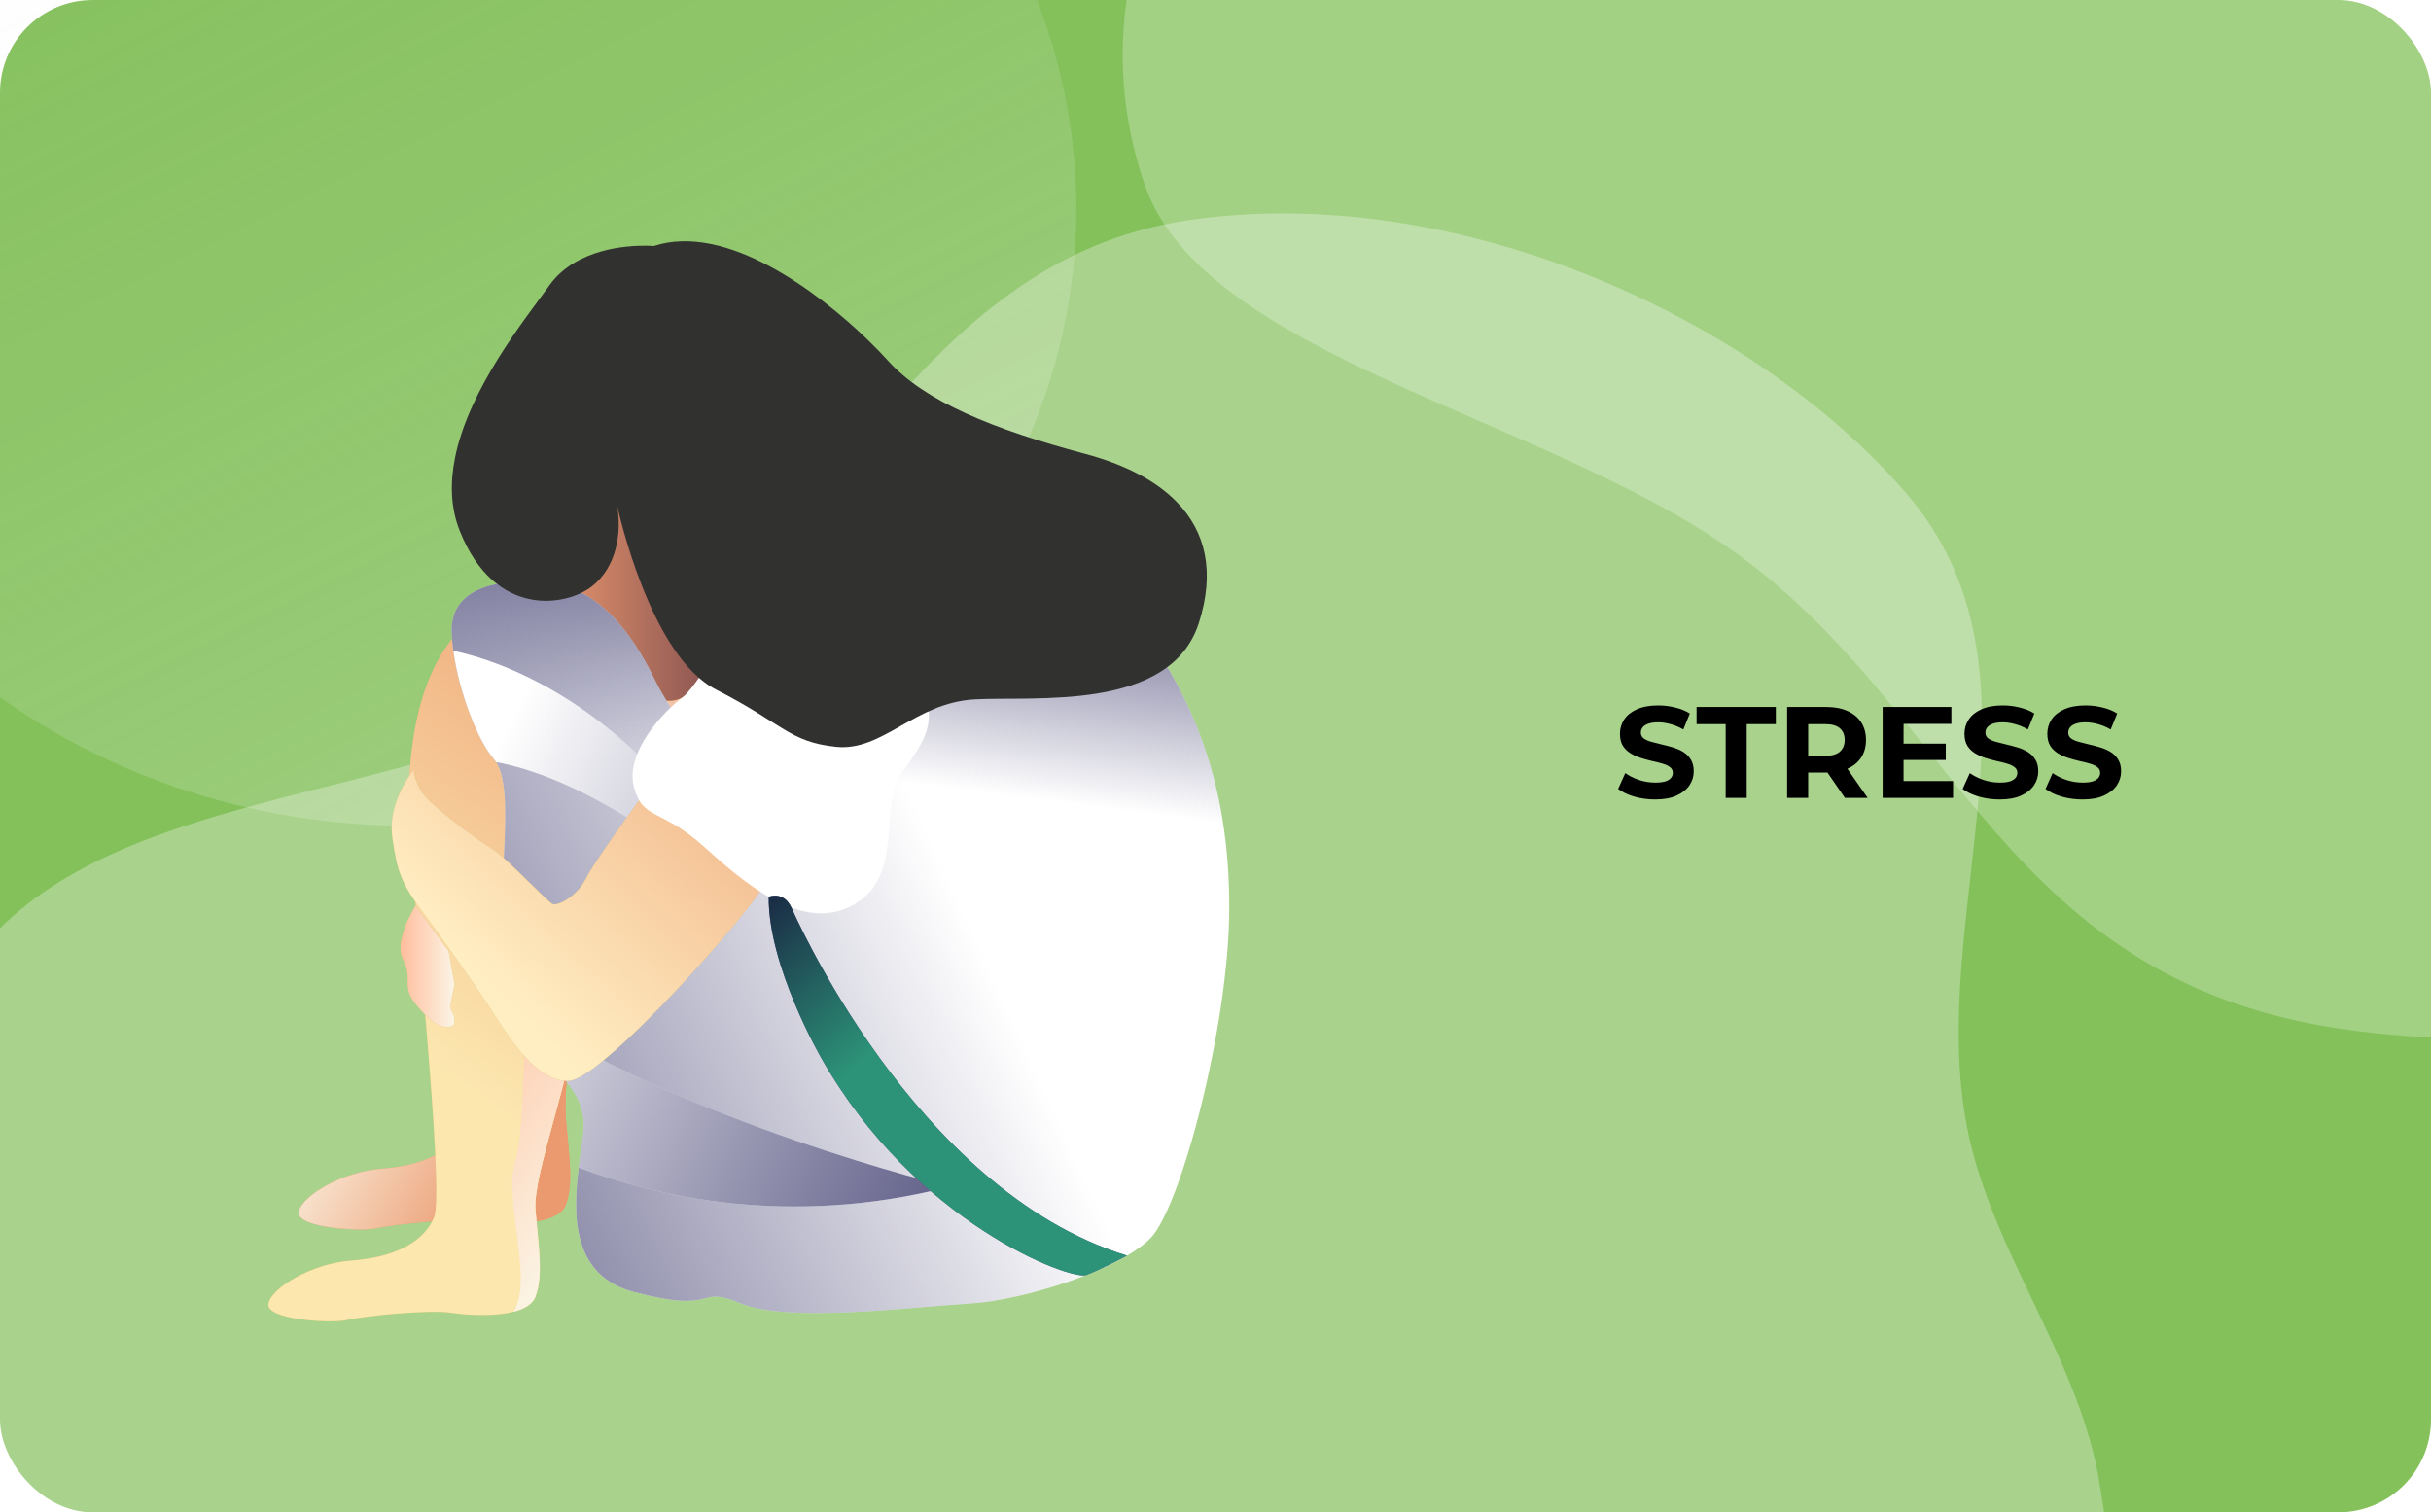 <svg width="262" height="163" viewBox="0 0 262 163" fill="none" xmlns="http://www.w3.org/2000/svg">
<g clip-path="url(#clip0_619_1712)">
<rect width="262" height="163" rx="10" fill="#84C15B"/>
<g filter="url(#filter0_f_619_1712)">
<path fill-rule="evenodd" clip-rule="evenodd" d="M253.79 -48.281C289.235 -48.221 328.916 -52.691 354.703 -38.575C380.841 -24.267 377.797 -0.852 378.52 19.998C379.264 41.49 381.887 64.145 358.844 80.974C333.582 99.424 293.457 116.122 253.79 111.094C215.847 106.284 211.214 76.455 186.396 59.115C165.968 44.844 129.731 38.185 123.403 19.998C116.164 -0.808 125.135 -24.699 152.287 -38.918C178.73 -52.765 218.176 -48.341 253.79 -48.281Z" fill="white" fill-opacity="0.25"/>
</g>
<g filter="url(#filter1_f_619_1712)">
<path fill-rule="evenodd" clip-rule="evenodd" d="M127.972 23.748C156.599 19.475 189.029 34.071 205.483 53.215C221.956 72.382 207.528 98.563 212.001 121.516C214.633 135.019 224.245 146.599 226.326 160.163C228.627 175.154 231.622 190.601 224.764 204.681C217.447 219.702 204.62 233.712 186.792 241.322C169.123 248.863 147.346 241.896 127.972 245.994C99.814 251.949 76.735 273.771 47.856 270.707C18.288 267.568 -11.408 251.569 -23.655 229.901C-35.908 208.223 -18.786 183.705 -14.623 160.163C-11.045 139.93 -16.136 117.322 -0.846 100.916C14.211 84.761 45.406 86.187 65.594 74.094C89.661 59.677 98.374 28.165 127.972 23.748Z" fill="white" fill-opacity="0.3"/>
</g>
<ellipse cx="44" cy="22.5" rx="72" ry="66.5" fill="url(#paint0_linear_619_1712)" fill-opacity="0.2"/>
<path d="M85.445 78.802C85.445 78.802 64.708 57.923 59.354 62.873C54 67.822 47.075 72.106 47.373 78.802C47.67 85.499 51.24 118.397 50.05 121.309C48.86 124.22 45.291 125.676 41.126 125.967C36.962 126.258 32.501 128.878 32.203 130.625C31.905 132.372 39.045 132.76 40.631 132.372C42.217 131.984 49.356 131.208 51.934 131.596C54.511 131.984 60.113 132.178 60.981 129.849C61.848 127.52 61.303 124.414 60.981 120.532C60.659 116.65 62.443 104.422 63.236 96.465C64.03 88.507 67.004 80.16 67.004 80.16L85.445 78.802Z" fill="#EB996E"/>
<path d="M85.445 78.802C85.445 78.802 64.708 57.923 59.354 62.873C54 67.822 47.075 72.106 47.373 78.802C47.67 85.499 51.24 118.397 50.05 121.309C48.86 124.22 45.291 125.676 41.126 125.967C36.962 126.258 32.501 128.878 32.203 130.625C31.905 132.372 39.045 132.76 40.631 132.372C42.217 131.984 49.356 131.208 51.934 131.596C54.511 131.984 60.113 132.178 60.981 129.849C61.848 127.52 61.303 124.414 60.981 120.532C60.659 116.65 62.443 104.422 63.236 96.465C64.03 88.507 67.004 80.16 67.004 80.16L85.445 78.802Z" fill="url(#paint1_linear_619_1712)"/>
<path d="M59.223 52.2C59.223 52.2 55.709 63.049 62.737 69.135C69.766 75.221 72.469 78.132 75.984 72.575C79.498 67.018 84.634 65.96 88.689 66.754C92.744 67.547 98.692 61.726 99.503 57.228C100.314 52.729 89.5 50.348 84.905 45.32C80.309 40.293 64.9 38.441 59.223 52.2Z" fill="#F8AC4C"/>
<path d="M59.223 52.2C59.223 52.2 55.709 63.049 62.737 69.135C69.766 75.221 72.469 78.132 75.984 72.575C79.498 67.018 84.634 65.96 88.689 66.754C92.744 67.547 98.692 61.726 99.503 57.228C100.314 52.729 89.5 50.348 84.905 45.32C80.309 40.293 64.9 38.441 59.223 52.2Z" fill="url(#paint2_linear_619_1712)"/>
<path d="M82.173 88.701C82.173 88.701 55.404 62.499 50.05 67.448C44.696 72.397 43.803 82.005 44.101 88.701C44.398 95.397 47.968 128.296 46.778 131.208C45.588 134.119 42.019 135.575 37.855 135.866C33.69 136.157 29.229 138.777 28.931 140.524C28.634 142.271 35.773 142.66 37.359 142.271C38.945 141.883 46.084 141.107 48.662 141.495C51.24 141.883 56.841 142.077 57.709 139.748C58.576 137.419 58.031 134.313 57.709 130.431C57.387 126.549 61.749 115.68 62.543 107.722C63.336 99.764 63.732 90.06 63.732 90.06L82.173 88.701Z" fill="#DABA66"/>
<path d="M82.174 88.7L70.19 89.584L63.732 90.061C63.732 90.061 63.334 99.764 62.543 107.723C61.75 115.68 57.387 126.55 57.709 130.432C58.031 134.313 58.577 137.42 57.709 139.748C57.401 140.579 56.49 141.087 55.33 141.384C53.232 141.916 50.321 141.746 48.661 141.495C46.085 141.106 38.945 141.884 37.358 142.273C35.771 142.659 28.634 142.27 28.932 140.524C29.229 138.777 33.69 136.158 37.856 135.867C42.019 135.575 45.587 134.12 46.776 131.207C47.969 128.296 44.398 95.398 44.1 88.7C43.803 82.006 44.695 72.398 50.05 67.447C55.403 62.499 82.174 88.7 82.174 88.7Z" fill="url(#paint3_linear_619_1712)"/>
<path d="M70.19 89.584L63.732 90.06C63.732 90.06 63.334 99.763 62.542 107.723C61.75 115.679 57.387 126.549 57.709 130.431C58.03 134.313 58.577 137.419 57.709 139.748C57.401 140.579 56.489 141.087 55.33 141.383C57.577 138.068 54.187 129.172 55.549 125.144C57.098 120.556 56.52 90.039 56.52 90.039C60.845 85.276 69.501 87.025 70.036 88.991C70.077 89.142 70.128 89.34 70.19 89.584Z" fill="url(#paint4_linear_619_1712)"/>
<path d="M132.483 97.8C132.483 110.501 127.257 130.082 124.014 133.434C120.77 136.787 110.497 140.137 104.55 140.492C98.602 140.843 84.904 142.608 79.857 140.492C74.813 138.375 77.695 141.725 68.325 139.256C61.553 137.472 61.745 130.81 62.372 125.851C62.613 123.946 62.918 122.292 62.918 121.263C62.918 117.558 60.034 115.441 56.379 112.089C55.071 110.89 54.384 109.554 54.049 108.019C53.444 105.264 53.971 101.864 54.087 97.448C54.257 90.928 55.076 84.723 53.473 82.143C53.387 82 53.289 81.868 53.186 81.749C51.462 79.754 49.467 74.562 48.858 70.132C48.764 69.466 48.704 68.815 48.68 68.196C48.499 63.462 53.365 62.168 59.353 62.872C65.343 63.578 68.865 69.751 70.666 73.456C72.469 77.16 81.301 89.51 78.946 85.927C76.589 82.341 75.984 72.575 76.443 71.889C76.903 71.204 78.598 67.812 83.553 60.932C88.508 54.052 93.612 51.128 98.421 49.819C98.421 49.819 105.09 49.112 117.074 60.932C129.058 72.752 132.483 85.099 132.483 97.8Z" fill="white"/>
<path d="M132.483 97.8C132.483 110.501 127.257 130.082 124.014 133.434C120.77 136.787 110.497 140.137 104.55 140.492C98.602 140.843 84.904 142.608 79.857 140.492C74.813 138.375 77.695 141.725 68.325 139.256C61.553 137.472 61.745 130.81 62.372 125.851C62.613 123.946 62.918 122.292 62.918 121.263C62.918 117.558 60.034 115.441 56.379 112.089C55.071 110.89 54.384 109.554 54.049 108.019C53.444 105.264 53.971 101.864 54.087 97.448C54.257 90.928 55.076 84.723 53.473 82.143C53.387 82 53.289 81.868 53.186 81.749C51.462 79.754 49.467 74.562 48.858 70.132C48.764 69.466 48.704 68.815 48.68 68.196C48.499 63.462 53.365 62.168 59.353 62.872C65.343 63.578 68.865 69.751 70.666 73.456C72.469 77.16 81.301 89.51 78.946 85.927C76.589 82.341 75.984 72.575 76.443 71.889C76.903 71.204 78.598 67.812 83.553 60.932C88.508 54.052 93.612 51.128 98.421 49.819C98.421 49.819 105.09 49.112 117.074 60.932C129.058 72.752 132.483 85.099 132.483 97.8Z" fill="url(#paint5_linear_619_1712)"/>
<path d="M132.483 97.8C132.483 110.501 127.257 130.082 124.014 133.434C122.762 134.728 120.464 136.022 117.772 137.142C113.487 138.925 108.202 140.275 104.55 140.492C98.602 140.843 84.904 142.608 79.857 140.492C74.813 138.375 77.695 141.725 68.325 139.256C61.553 137.472 61.745 130.81 62.372 125.851C62.613 123.946 62.918 122.292 62.918 121.263C62.918 117.558 60.034 115.441 56.379 112.089C55.071 110.89 54.384 109.554 54.049 108.019C53.444 105.264 53.971 101.864 54.087 97.448C54.257 90.928 55.076 84.723 53.473 82.143C53.387 82 53.289 81.868 53.186 81.749C51.462 79.754 49.467 74.562 48.858 70.132C48.764 69.466 48.704 68.815 48.68 68.196C48.499 63.462 53.365 62.168 59.353 62.872C65.343 63.578 68.865 69.751 70.666 73.456C72.469 77.16 81.301 89.51 78.946 85.927C76.589 82.341 75.984 72.575 76.443 71.889C76.903 71.204 78.598 67.812 83.553 60.932C85.551 58.156 87.575 56.026 89.592 54.383C92.576 51.957 95.553 50.599 98.421 49.819C98.421 49.819 105.09 49.112 117.074 60.932C129.058 72.752 132.483 85.099 132.483 97.8Z" fill="url(#paint6_linear_619_1712)"/>
<path d="M69.009 88.991C62.389 84.734 57.271 82.847 53.473 82.143C53.386 82.001 53.289 81.868 53.186 81.749C51.462 79.754 49.466 74.562 48.858 70.133C68.947 74.576 83.396 98.245 69.009 88.991Z" fill="white"/>
<path d="M102.319 127.899C84.996 132.387 70.445 128.867 62.372 125.851C62.613 123.946 62.918 122.292 62.918 121.263C62.918 117.558 60.034 115.441 56.379 112.089C55.071 110.89 54.384 109.554 54.049 108.019C74.08 121.218 102.319 127.899 102.319 127.899Z" fill="white"/>
<path d="M69.009 88.991C62.389 84.734 57.271 82.847 53.473 82.143C53.386 82.001 53.289 81.868 53.186 81.749C51.462 79.754 49.466 74.562 48.858 70.133C68.947 74.576 83.396 98.245 69.009 88.991Z" fill="url(#paint7_linear_619_1712)"/>
<path d="M102.319 127.899C84.996 132.387 70.445 128.867 62.372 125.851C62.613 123.946 62.918 122.292 62.918 121.263C62.918 117.558 60.034 115.441 56.379 112.089C55.071 110.89 54.384 109.554 54.049 108.019C74.08 121.218 102.319 127.899 102.319 127.899Z" fill="url(#paint8_linear_619_1712)"/>
<path d="M69.496 85.453C69.496 85.453 64.269 92.509 63.188 94.626C62.106 96.743 60.124 97.625 59.584 97.449C59.043 97.272 54.515 92.355 52.994 91.462C51.474 90.569 46.472 86.864 45.526 85.453C44.58 84.042 44.586 82.988 44.586 82.988C44.586 82.988 41.742 86.361 42.282 90.229C42.823 94.097 43.272 95.194 45.661 98.438C48.049 101.682 50.782 105.502 52.905 108.796C55.029 112.09 57.781 116.5 61.206 116.5C64.63 116.5 79.048 100.405 82.201 95.663C85.355 90.921 69.496 85.453 69.496 85.453Z" fill="#DABA66"/>
<path d="M82.201 95.662C79.647 99.502 69.701 110.792 64.194 114.944C62.903 115.918 61.856 116.5 61.205 116.5C57.782 116.5 55.027 112.089 52.905 108.797C50.781 105.503 48.05 101.682 45.66 98.438C43.271 95.194 42.822 94.096 42.281 90.23C42.122 89.081 42.26 87.975 42.535 86.991C43.181 84.654 44.587 82.988 44.587 82.988C44.587 83.022 44.595 84.067 45.525 85.454C46.471 86.864 51.473 90.569 52.995 91.463C53.819 91.947 55.528 93.614 57.004 95.067C58.039 96.083 58.961 96.996 59.385 97.324C59.388 97.329 59.393 97.332 59.396 97.332C59.48 97.395 59.542 97.435 59.583 97.448C60.123 97.626 62.107 96.742 63.189 94.625C64.27 92.508 69.496 85.454 69.496 85.454C69.496 85.454 71.272 86.065 73.516 87.057C77.979 89.031 84.302 92.505 82.201 95.662Z" fill="url(#paint9_linear_619_1712)"/>
<path d="M97.159 83.337C94.636 86.864 97.521 94.273 92.114 97.448C87.87 99.941 83.183 97.327 79.098 94.04C77.979 93.138 76.903 92.185 75.894 91.275C71.207 87.041 69.225 88.452 68.306 84.747C67.387 81.043 71.569 76.632 73.548 75.171C75.527 73.71 81.48 62.872 81.48 62.872C84.467 61.136 88.032 62.523 91.228 64.925C94.204 67.161 96.856 70.278 98.421 72.575C101.665 77.338 99.684 79.807 97.159 83.337Z" fill="white"/>
<path d="M129.21 67.138C126.145 76.717 111.547 75.026 105.059 75.378C98.571 75.73 95.148 81.022 90.101 80.493C85.054 79.963 84.424 78.024 77.174 74.322C70.094 70.71 66.656 55.141 66.499 54.413C67.031 57.406 66.483 61.094 63.788 63.206C61.084 65.323 53.336 66.733 49.546 57.207C48.546 54.691 48.503 52.002 49.044 49.319C50.552 41.839 56.613 34.382 59.216 30.747C59.96 29.709 60.889 28.918 61.892 28.323C65.653 26.074 70.457 26.513 70.457 26.513C78.302 23.954 88.25 31.546 93.459 36.568C94.354 37.431 95.108 38.216 95.689 38.862C99.653 43.273 107.043 46.271 116.954 48.917C121.155 50.039 124.55 51.764 126.832 54.109C129.93 57.292 130.976 61.621 129.21 67.138Z" fill="#31312F"/>
<path d="M85.298 97.823C85.298 97.823 98.371 128.235 121.464 135.333C121.464 135.333 118.714 136.809 117.074 137.423C115.434 138.037 98.604 131.847 88.51 114.03C88.51 114.03 82.776 104.161 82.849 96.659C82.849 96.659 84.441 95.983 85.298 97.823Z" fill="#565A8B"/>
<path d="M85.298 97.823C85.298 97.823 98.371 128.235 121.464 135.333C121.464 135.333 118.714 136.809 117.074 137.423C115.434 138.037 98.604 131.847 88.51 114.03C88.51 114.03 82.776 104.161 82.849 96.659C82.849 96.659 84.441 95.983 85.298 97.823Z" fill="url(#paint10_linear_619_1712)"/>
<path d="M44.798 97.621C44.798 97.621 42.373 101.329 43.454 103.446C44.535 105.563 43.218 106.258 44.798 108.209C46.379 110.159 47.419 110.855 48.5 110.678C49.581 110.502 48.5 108.562 48.5 108.562L48.981 106.092L48.352 102.526L44.798 97.621Z" fill="#DABA66"/>
<path d="M44.798 97.621C44.798 97.621 42.373 101.329 43.454 103.446C44.535 105.563 43.218 106.258 44.798 108.209C46.379 110.159 47.419 110.855 48.5 110.678C49.581 110.502 48.5 108.562 48.5 108.562L48.981 106.092L48.352 102.526L44.798 97.621Z" fill="url(#paint11_linear_619_1712)"/>
<path d="M178.382 86.168C177.598 86.168 176.847 86.065 176.128 85.86C175.409 85.645 174.831 85.37 174.392 85.034L175.162 83.326C175.582 83.625 176.077 83.872 176.646 84.068C177.225 84.255 177.808 84.348 178.396 84.348C178.844 84.348 179.203 84.306 179.474 84.222C179.754 84.129 179.959 84.003 180.09 83.844C180.221 83.685 180.286 83.503 180.286 83.298C180.286 83.037 180.183 82.831 179.978 82.682C179.773 82.523 179.502 82.397 179.166 82.304C178.83 82.201 178.457 82.108 178.046 82.024C177.645 81.931 177.239 81.819 176.828 81.688C176.427 81.557 176.058 81.389 175.722 81.184C175.386 80.979 175.111 80.708 174.896 80.372C174.691 80.036 174.588 79.607 174.588 79.084C174.588 78.524 174.737 78.015 175.036 77.558C175.344 77.091 175.801 76.723 176.408 76.452C177.024 76.172 177.794 76.032 178.718 76.032C179.334 76.032 179.941 76.107 180.538 76.256C181.135 76.396 181.663 76.611 182.12 76.9L181.42 78.622C180.963 78.361 180.505 78.169 180.048 78.048C179.591 77.917 179.143 77.852 178.704 77.852C178.265 77.852 177.906 77.903 177.626 78.006C177.346 78.109 177.145 78.244 177.024 78.412C176.903 78.571 176.842 78.757 176.842 78.972C176.842 79.224 176.945 79.429 177.15 79.588C177.355 79.737 177.626 79.859 177.962 79.952C178.298 80.045 178.667 80.139 179.068 80.232C179.479 80.325 179.885 80.433 180.286 80.554C180.697 80.675 181.07 80.839 181.406 81.044C181.742 81.249 182.013 81.52 182.218 81.856C182.433 82.192 182.54 82.617 182.54 83.13C182.54 83.681 182.386 84.185 182.078 84.642C181.77 85.099 181.308 85.468 180.692 85.748C180.085 86.028 179.315 86.168 178.382 86.168ZM185.983 86V78.048H182.847V76.2H191.387V78.048H188.251V86H185.983ZM192.607 86V76.2H196.849C197.727 76.2 198.483 76.345 199.117 76.634C199.752 76.914 200.242 77.32 200.587 77.852C200.933 78.384 201.105 79.019 201.105 79.756C201.105 80.484 200.933 81.114 200.587 81.646C200.242 82.169 199.752 82.57 199.117 82.85C198.483 83.13 197.727 83.27 196.849 83.27H193.867L194.875 82.276V86H192.607ZM198.837 86L196.387 82.444H198.809L201.287 86H198.837ZM194.875 82.528L193.867 81.464H196.723C197.423 81.464 197.946 81.315 198.291 81.016C198.637 80.708 198.809 80.288 198.809 79.756C198.809 79.215 198.637 78.795 198.291 78.496C197.946 78.197 197.423 78.048 196.723 78.048H193.867L194.875 76.97V82.528ZM204.988 80.148H209.706V81.912H204.988V80.148ZM205.156 84.18H210.49V86H202.902V76.2H210.308V78.02H205.156V84.18ZM215.515 86.168C214.731 86.168 213.979 86.065 213.261 85.86C212.542 85.645 211.963 85.37 211.525 85.034L212.295 83.326C212.715 83.625 213.209 83.872 213.779 84.068C214.357 84.255 214.941 84.348 215.529 84.348C215.977 84.348 216.336 84.306 216.607 84.222C216.887 84.129 217.092 84.003 217.223 83.844C217.353 83.685 217.419 83.503 217.419 83.298C217.419 83.037 217.316 82.831 217.111 82.682C216.905 82.523 216.635 82.397 216.299 82.304C215.963 82.201 215.589 82.108 215.179 82.024C214.777 81.931 214.371 81.819 213.961 81.688C213.559 81.557 213.191 81.389 212.855 81.184C212.519 80.979 212.243 80.708 212.029 80.372C211.823 80.036 211.721 79.607 211.721 79.084C211.721 78.524 211.87 78.015 212.169 77.558C212.477 77.091 212.934 76.723 213.541 76.452C214.157 76.172 214.927 76.032 215.851 76.032C216.467 76.032 217.073 76.107 217.671 76.256C218.268 76.396 218.795 76.611 219.253 76.9L218.553 78.622C218.095 78.361 217.638 78.169 217.181 78.048C216.723 77.917 216.275 77.852 215.837 77.852C215.398 77.852 215.039 77.903 214.759 78.006C214.479 78.109 214.278 78.244 214.157 78.412C214.035 78.571 213.975 78.757 213.975 78.972C213.975 79.224 214.077 79.429 214.283 79.588C214.488 79.737 214.759 79.859 215.095 79.952C215.431 80.045 215.799 80.139 216.201 80.232C216.611 80.325 217.017 80.433 217.419 80.554C217.829 80.675 218.203 80.839 218.539 81.044C218.875 81.249 219.145 81.52 219.351 81.856C219.565 82.192 219.673 82.617 219.673 83.13C219.673 83.681 219.519 84.185 219.211 84.642C218.903 85.099 218.441 85.468 217.825 85.748C217.218 86.028 216.448 86.168 215.515 86.168ZM224.443 86.168C223.659 86.168 222.907 86.065 222.189 85.86C221.47 85.645 220.891 85.37 220.453 85.034L221.223 83.326C221.643 83.625 222.137 83.872 222.707 84.068C223.285 84.255 223.869 84.348 224.457 84.348C224.905 84.348 225.264 84.306 225.535 84.222C225.815 84.129 226.02 84.003 226.151 83.844C226.281 83.685 226.347 83.503 226.347 83.298C226.347 83.037 226.244 82.831 226.039 82.682C225.833 82.523 225.563 82.397 225.227 82.304C224.891 82.201 224.517 82.108 224.107 82.024C223.705 81.931 223.299 81.819 222.889 81.688C222.487 81.557 222.119 81.389 221.783 81.184C221.447 80.979 221.171 80.708 220.957 80.372C220.751 80.036 220.649 79.607 220.649 79.084C220.649 78.524 220.798 78.015 221.097 77.558C221.405 77.091 221.862 76.723 222.469 76.452C223.085 76.172 223.855 76.032 224.779 76.032C225.395 76.032 226.001 76.107 226.599 76.256C227.196 76.396 227.723 76.611 228.181 76.9L227.481 78.622C227.023 78.361 226.566 78.169 226.109 78.048C225.651 77.917 225.203 77.852 224.765 77.852C224.326 77.852 223.967 77.903 223.687 78.006C223.407 78.109 223.206 78.244 223.085 78.412C222.963 78.571 222.903 78.757 222.903 78.972C222.903 79.224 223.005 79.429 223.211 79.588C223.416 79.737 223.687 79.859 224.023 79.952C224.359 80.045 224.727 80.139 225.129 80.232C225.539 80.325 225.945 80.433 226.347 80.554C226.757 80.675 227.131 80.839 227.467 81.044C227.803 81.249 228.073 81.52 228.279 81.856C228.493 82.192 228.601 82.617 228.601 83.13C228.601 83.681 228.447 84.185 228.139 84.642C227.831 85.099 227.369 85.468 226.753 85.748C226.146 86.028 225.376 86.168 224.443 86.168Z" fill="black"/>
</g>
<defs>
<filter id="filter0_f_619_1712" x="71" y="-99" width="358" height="261" filterUnits="userSpaceOnUse" color-interpolation-filters="sRGB">
<feFlood flood-opacity="0" result="BackgroundImageFix"/>
<feBlend mode="normal" in="SourceGraphic" in2="BackgroundImageFix" result="shape"/>
<feGaussianBlur stdDeviation="25" result="effect1_foregroundBlur_619_1712"/>
</filter>
<filter id="filter1_f_619_1712" x="-58" y="-7" width="317" height="308" filterUnits="userSpaceOnUse" color-interpolation-filters="sRGB">
<feFlood flood-opacity="0" result="BackgroundImageFix"/>
<feBlend mode="normal" in="SourceGraphic" in2="BackgroundImageFix" result="shape"/>
<feGaussianBlur stdDeviation="15" result="effect1_foregroundBlur_619_1712"/>
</filter>
<linearGradient id="paint0_linear_619_1712" x1="44" y1="-44" x2="98.247" y2="64.806" gradientUnits="userSpaceOnUse">
<stop stop-color="#D9D9D9" stop-opacity="0"/>
<stop offset="1" stop-color="white"/>
</linearGradient>
<linearGradient id="paint1_linear_619_1712" x1="46.683" y1="95.913" x2="65.939" y2="107.206" gradientUnits="userSpaceOnUse">
<stop stop-color="#FBF5E5"/>
<stop offset="1" stop-color="#EB996E"/>
</linearGradient>
<linearGradient id="paint2_linear_619_1712" x1="58.344" y1="58.559" x2="99.546" y2="58.559" gradientUnits="userSpaceOnUse">
<stop stop-color="#EB996E"/>
<stop offset="1" stop-color="#130030"/>
</linearGradient>
<linearGradient id="paint3_linear_619_1712" x1="45.969" y1="113.984" x2="81.457" y2="64.837" gradientUnits="userSpaceOnUse">
<stop stop-color="#FCE7AF"/>
<stop offset="1" stop-color="#EB996E"/>
</linearGradient>
<linearGradient id="paint4_linear_619_1712" x1="71.954" y1="121.693" x2="49.234" y2="104.647" gradientUnits="userSpaceOnUse">
<stop stop-color="#FBF5E5"/>
<stop offset="1" stop-color="#FFBE9D"/>
</linearGradient>
<linearGradient id="paint5_linear_619_1712" x1="101.464" y1="93.025" x2="27.393" y2="126.749" gradientUnits="userSpaceOnUse">
<stop stop-color="#575581" stop-opacity="0"/>
<stop offset="1" stop-color="#575581"/>
</linearGradient>
<linearGradient id="paint6_linear_619_1712" x1="90.741" y1="83.466" x2="94.24" y2="56.062" gradientUnits="userSpaceOnUse">
<stop stop-color="#575581" stop-opacity="0"/>
<stop offset="1" stop-color="#575581"/>
</linearGradient>
<linearGradient id="paint7_linear_619_1712" x1="55.127" y1="77.532" x2="117.481" y2="107.534" gradientUnits="userSpaceOnUse">
<stop stop-color="#575581" stop-opacity="0"/>
<stop offset="1" stop-color="#575581"/>
</linearGradient>
<linearGradient id="paint8_linear_619_1712" x1="40.636" y1="107.647" x2="102.99" y2="137.649" gradientUnits="userSpaceOnUse">
<stop stop-color="#575581" stop-opacity="0"/>
<stop offset="1" stop-color="#575581"/>
</linearGradient>
<linearGradient id="paint9_linear_619_1712" x1="50.087" y1="103.547" x2="88.164" y2="63.836" gradientUnits="userSpaceOnUse">
<stop stop-color="#FFEEC2"/>
<stop offset="1" stop-color="#EB996E"/>
</linearGradient>
<linearGradient id="paint10_linear_619_1712" x1="93.987" y1="113.503" x2="75.516" y2="92.207" gradientUnits="userSpaceOnUse">
<stop stop-color="#2C9378"/>
<stop offset="1" stop-color="#130030"/>
</linearGradient>
<linearGradient id="paint11_linear_619_1712" x1="43.176" y1="104.163" x2="48.981" y2="104.163" gradientUnits="userSpaceOnUse">
<stop stop-color="#FFBE9D"/>
<stop offset="1" stop-color="#FBF5E5"/>
</linearGradient>
<clipPath id="clip0_619_1712">
<rect width="262" height="163" fill="white"/>
</clipPath>
</defs>
</svg>
